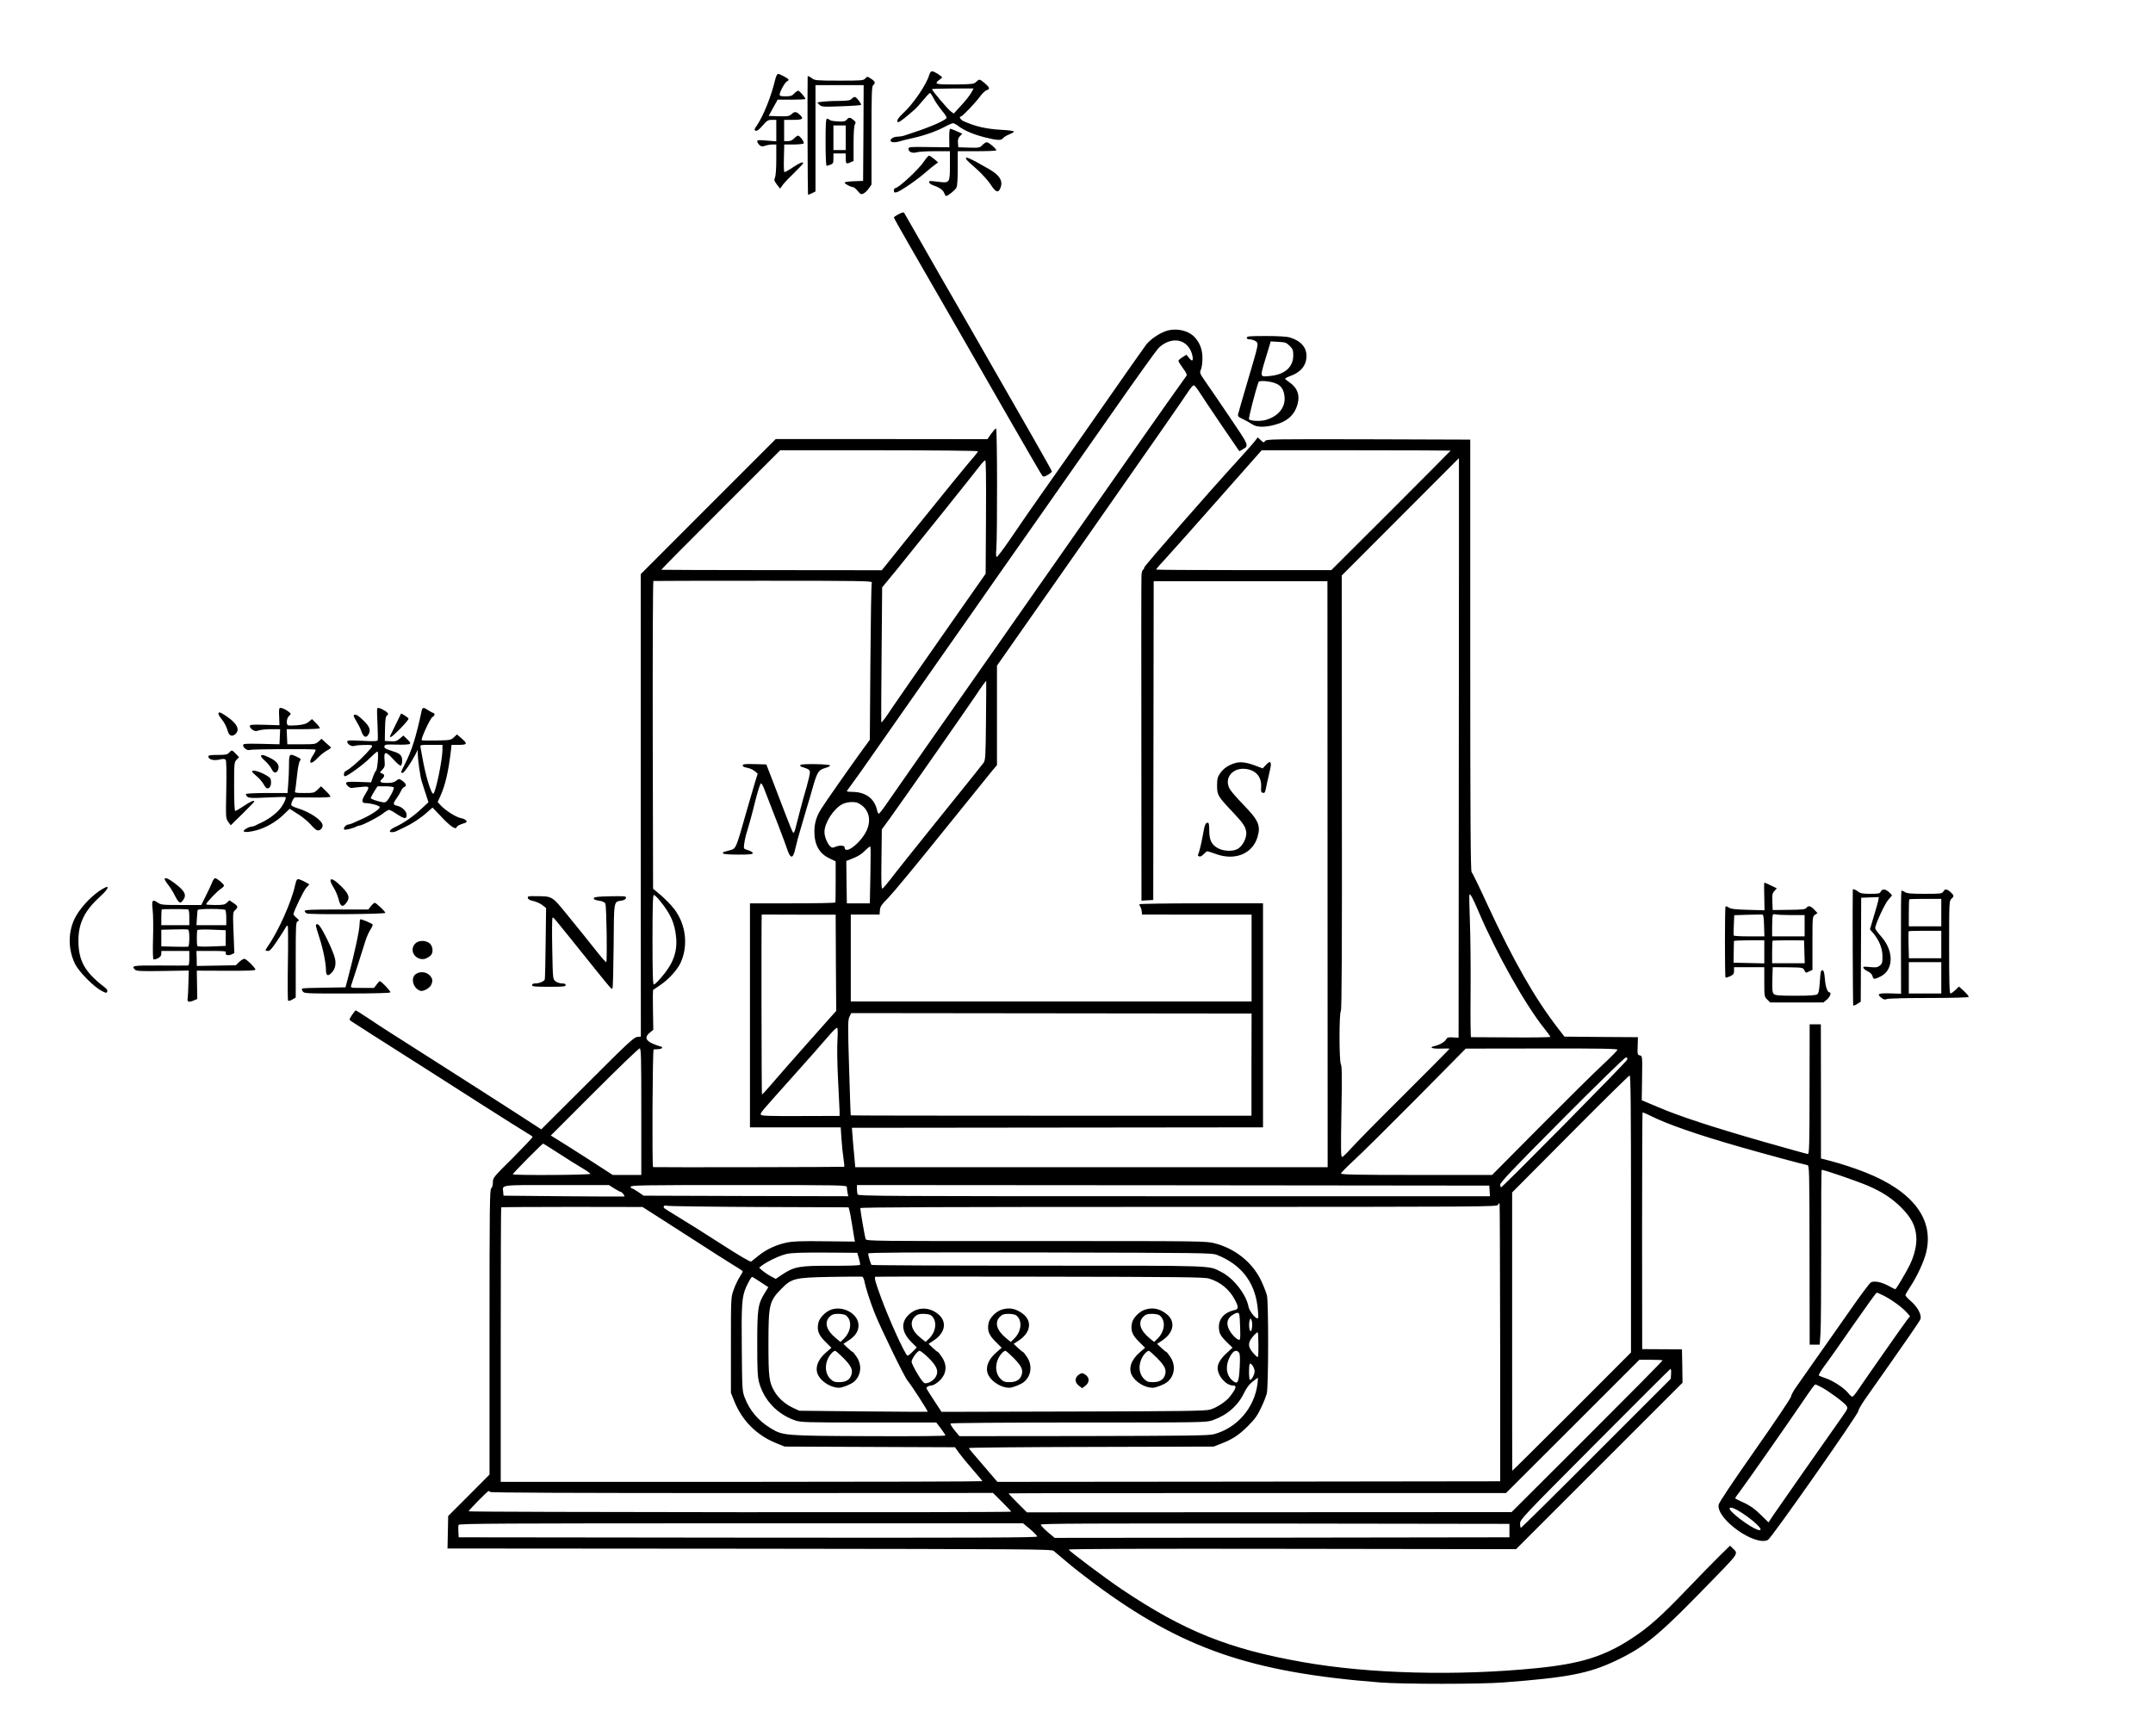 <?xml version="1.0" standalone="no"?>
<!DOCTYPE svg PUBLIC "-//W3C//DTD SVG 20010904//EN"
 "http://www.w3.org/TR/2001/REC-SVG-20010904/DTD/svg10.dtd">
<svg version="1.0" xmlns="http://www.w3.org/2000/svg"
 width="1922pt" height="1550pt" viewBox="0 0 1922 1550"
 preserveAspectRatio="xMidYMid meet">
<g transform="translate(0,1550) scale(0.1,-0.1)"
fill="#000000" stroke="none">
<path d="M8313 14862 c-5 -4 -14 -18 -18 -32 -24 -84 -144 -260 -231 -339 -50
-46 -69 -81 -43 -81 10 0 66 43 142 110 16 14 52 53 80 88 28 34 54 62 59 62
4 0 19 -22 33 -49 13 -27 47 -76 74 -109 37 -45 47 -63 38 -70 -44 -35 -171
-87 -373 -152 -17 -6 -43 -10 -58 -10 -35 0 -66 -17 -66 -35 0 -17 38 -20 84
-6 17 6 65 17 105 26 106 23 216 61 291 101 35 19 70 34 78 34 7 0 28 -11 45
-24 56 -42 134 -75 234 -101 115 -29 151 -31 168 -8 7 9 31 24 54 33 23 9 42
20 42 26 0 5 -51 12 -113 15 -138 8 -235 31 -340 79 -25 12 -39 40 -20 40 13
0 127 119 168 175 22 30 49 56 62 60 32 8 27 25 -18 63 -46 38 -47 38 -76 11
-21 -20 -35 -21 -188 -23 -177 -1 -192 3 -138 43 27 19 27 20 7 35 -42 31 -71
44 -82 38z m355 -194 c-13 -22 -53 -73 -89 -111 l-65 -71 -27 20 c-26 19 -167
185 -167 198 0 3 84 6 186 6 l185 0 -23 -42z"/>
<path d="M6920 14788 c-35 -147 -103 -318 -162 -406 -26 -37 -27 -43 -12 -49
12 -4 29 8 61 45 40 46 49 52 84 52 l39 0 0 -96 0 -96 -85 7 c-71 6 -85 5 -85
-7 0 -8 9 -23 20 -33 16 -14 24 -15 51 -6 18 6 47 11 65 11 l34 0 0 -135 c0
-79 -5 -144 -11 -159 -10 -22 -8 -30 16 -63 l29 -37 25 35 c14 19 61 68 104
109 42 41 77 78 77 83 0 16 -29 5 -93 -38 -37 -25 -71 -44 -75 -41 -4 2 -6 58
-4 125 l3 121 84 0 c46 0 87 5 90 10 7 12 -35 69 -51 69 -6 1 -21 -10 -34 -24
-16 -17 -34 -25 -57 -25 l-33 0 0 95 0 95 80 0 c88 0 99 9 57 48 -29 27 -45
28 -72 2 -20 -18 -33 -20 -113 -18 l-90 3 40 73 40 72 124 0 c68 0 124 3 124
6 0 13 -53 74 -64 74 -7 0 -23 -11 -36 -25 -19 -21 -33 -25 -77 -25 -41 0 -53
3 -53 15 0 25 48 112 65 118 8 4 15 10 15 15 0 10 -76 52 -95 52 -7 0 -18 -22
-25 -52z"/>
<path d="M7210 14818 c-3 -110 0 -1052 3 -1055 3 -2 19 3 36 12 l31 16 0 474
0 475 215 0 215 0 -2 -427 -3 -428 -82 -3 c-46 -2 -83 -7 -83 -12 0 -11 53
-40 74 -40 8 0 27 -16 43 -35 26 -31 31 -33 53 -22 13 7 35 28 47 46 l23 34 0
437 c0 377 2 439 15 450 23 19 18 33 -19 57 -34 22 -34 22 -52 2 -16 -18 -32
-19 -233 -19 -199 0 -218 2 -241 20 -22 17 -40 25 -40 18z"/>
<path d="M7604 14619 c-15 -16 -32 -19 -118 -20 -56 0 -121 -4 -146 -7 l-45
-7 20 -20 c19 -19 29 -20 193 -14 95 3 175 9 178 12 7 7 -35 64 -52 71 -6 2
-20 -4 -30 -15z"/>
<path d="M7558 14431 c-13 -15 -27 -18 -78 -15 -35 1 -67 7 -73 13 -6 6 -17
11 -24 11 -10 0 -13 -44 -13 -210 0 -124 4 -210 9 -210 5 0 21 4 35 10 23 8
26 15 26 55 l0 45 55 0 55 0 0 -45 c0 -48 5 -52 45 -33 l25 11 0 154 c0 102 4
160 12 172 10 17 8 23 -13 40 -30 25 -40 26 -61 2z m-8 -161 l0 -110 -55 0
-55 0 0 110 0 110 55 0 55 0 0 -110z"/>
<path d="M8474 14268 l1 -83 -182 2 c-169 3 -183 1 -183 -15 0 -28 33 -43 72
-32 18 6 93 10 165 10 l133 0 0 -123 c0 -158 -2 -162 -96 -151 -91 11 -89 11
-89 -4 0 -8 17 -20 37 -27 54 -18 88 -42 98 -71 5 -13 12 -24 15 -24 17 0 84
54 94 76 7 15 11 84 11 174 l0 150 168 0 c93 0 172 3 175 7 9 8 -64 72 -84 73
-8 0 -26 -11 -39 -25 -23 -24 -29 -26 -120 -23 l-95 3 -3 39 c-3 28 2 44 17
60 l21 22 -48 22 c-27 12 -53 22 -59 22 -6 0 -10 -32 -9 -82z"/>
<path d="M8251 14062 c-45 -70 -230 -242 -260 -242 -6 0 -11 -9 -11 -21 0 -18
4 -20 26 -15 33 9 181 110 259 179 33 28 71 60 85 69 l25 18 -35 30 c-19 16
-40 30 -46 30 -7 0 -26 -22 -43 -48z"/>
<path d="M8627 14077 c4 -8 45 -46 90 -85 46 -41 101 -101 125 -137 45 -70 68
-80 86 -40 30 65 0 118 -95 173 -174 101 -227 124 -206 89z"/>
<path d="M8023 13588 c-24 -12 -43 -26 -43 -30 0 -5 67 -124 149 -266 203
-351 510 -886 866 -1507 164 -286 304 -526 310 -533 10 -11 19 -9 48 8 21 12
37 26 37 31 0 10 -191 344 -765 1344 -159 275 -346 601 -416 725 -71 124 -132
231 -136 237 -6 10 -18 8 -50 -9z"/>
<path d="M10405 12543 c-65 -24 -135 -73 -173 -120 -16 -21 -199 -281 -406
-578 -207 -297 -445 -637 -529 -755 -83 -118 -206 -295 -271 -392 -66 -97
-124 -174 -129 -171 -5 3 -7 32 -3 67 10 110 9 1081 -2 1081 -6 0 -25 -22 -44
-48 l-33 -48 -945 1 -945 0 -603 -603 -602 -603 0 -2064 1 -2065 -33 -3 c-29
-3 -88 -58 -444 -414 l-412 -411 -208 135 c-115 74 -283 182 -374 240 -91 58
-280 178 -420 268 -140 90 -298 190 -350 223 -52 33 -141 91 -197 129 -56 37
-105 68 -108 68 -2 0 -17 -19 -32 -41 -27 -41 -27 -42 -8 -56 17 -12 250 -161
740 -472 50 -32 245 -157 435 -278 190 -121 366 -232 392 -247 27 -15 50 -31
53 -35 2 -5 -77 -88 -175 -187 -176 -174 -180 -179 -180 -220 0 -25 -6 -47
-15 -54 -13 -11 -15 -166 -15 -1284 l0 -1271 -184 -185 -185 -185 -3 -145 -3
-145 2695 -2 c2555 -3 2696 -4 2717 -20 11 -10 63 -54 115 -97 51 -44 161
-130 243 -191 786 -584 1399 -796 2555 -886 198 -16 898 -16 1100 0 578 44
763 80 1004 194 271 129 388 228 903 761 195 201 191 196 141 243 l-24 23 -90
-88 c-49 -48 -184 -186 -299 -306 -227 -237 -336 -334 -487 -433 -247 -162
-459 -228 -858 -267 -705 -70 -1485 -50 -2075 54 -666 117 -1062 276 -1623
652 -133 89 -471 342 -471 353 -1 7 669 9 1996 7 l1997 -3 743 743 743 743 -2
149 -3 149 -178 1 -177 1 -1 1054 c0 579 2 1055 4 1058 3 2 32 -9 65 -26 153
-77 419 -170 807 -281 245 -70 565 -156 599 -162 18 -3 19 -27 20 -803 l1
-800 45 0 45 0 7 105 c4 58 6 408 6 777 -1 370 1 675 4 678 6 7 297 -93 408
-139 129 -55 218 -113 301 -195 91 -92 128 -161 136 -261 6 -72 -17 -170 -59
-255 -39 -77 -121 -215 -128 -215 -4 0 -31 13 -61 30 -63 34 -127 47 -157 31
-12 -6 -99 -123 -193 -259 -182 -260 -376 -536 -465 -662 -30 -41 -54 -84 -54
-96 0 -12 -145 -228 -322 -480 -215 -307 -323 -469 -326 -490 -17 -129 328
-373 441 -312 31 16 807 1123 807 1151 0 11 26 56 57 101 396 563 487 695 496
717 15 37 -23 109 -84 162 -27 23 -49 47 -49 53 0 7 18 38 40 71 61 91 126
230 145 311 72 296 -116 545 -540 714 -90 36 -225 80 -313 103 l-86 22 0 599
-1 599 -50 0 -50 0 -1 -580 c0 -496 -3 -580 -15 -578 -8 0 -189 51 -404 112
-449 129 -741 224 -939 309 l-140 59 3 197 c3 193 2 198 -18 203 -24 6 -24 5
-21 95 l2 68 -328 2 -328 3 -58 75 c-205 265 -395 597 -630 1104 -71 155 -135
286 -141 291 -9 8 -12 480 -12 1935 l0 1925 -909 3 c-857 2 -909 1 -922 -15
-12 -17 -14 -16 -39 7 l-27 25 -31 -40 c-18 -22 -81 -94 -142 -160 -260 -284
-840 -948 -840 -961 0 -8 -5 -18 -12 -22 -6 -4 -12 -25 -13 -47 -2 -22 -2
-685 -1 -1473 l1 -1433 53 3 52 3 2 1423 2 1423 776 0 775 0 1 -2616 1 -2616
-2109 0 -2108 0 -11 123 c-7 68 -13 147 -15 176 l-4 53 1835 2 1835 2 0 1000
0 1000 -548 0 c-302 0 -551 -4 -554 -8 -3 -4 0 -13 5 -20 6 -7 12 -25 14 -42
l3 -30 489 -1 489 0 0 -387 0 -388 -1789 0 -1789 0 0 388 0 388 129 0 128 0 3
38 c2 33 13 49 78 115 41 42 258 304 481 582 224 278 424 526 446 552 l40 47
0 444 0 444 836 1194 c460 657 852 1220 871 1252 20 31 42 57 49 57 7 0 27
-24 46 -53 18 -29 107 -162 197 -295 l165 -241 29 17 c58 34 61 27 -117 290
-92 136 -190 280 -218 319 -49 71 -50 74 -37 105 8 18 14 65 13 103 0 74 -23
134 -68 183 -56 63 -172 87 -261 55z m163 -103 c38 -23 68 -68 77 -117 9 -47
-2 -54 -30 -19 l-23 29 -36 -22 c-20 -13 -36 -27 -36 -33 0 -6 18 -35 40 -65
25 -32 38 -58 33 -66 -4 -6 -41 -59 -83 -117 -43 -58 -445 -631 -895 -1275
-450 -643 -872 -1246 -938 -1340 -164 -233 -701 -1002 -768 -1099 -30 -44 -58
-80 -64 -80 -5 -1 -12 13 -15 29 -22 105 -103 165 -222 165 -27 0 -48 3 -48 6
0 3 20 31 43 62 24 31 127 176 228 322 102 146 354 506 560 800 207 294 427
609 490 700 64 91 250 356 414 590 164 234 458 654 654 934 196 281 372 526
391 546 69 70 162 90 228 50z m-1838 -969 c0 -4 -14 -24 -30 -42 -44 -48 -325
-394 -596 -731 l-232 -289 -983 1 c-540 0 -984 2 -986 3 -1 2 237 243 530 535
l532 532 883 0 c489 0 882 -4 882 -9z m4220 6 c0 -2 -240 -243 -532 -535
l-533 -532 -782 0 c-431 0 -783 2 -783 5 0 4 48 59 108 123 59 65 271 303 471
530 l364 412 843 0 c464 0 844 -2 844 -3z m73 -2655 l-2 -2587 -50 3 c-42 3
-51 0 -61 -17 -12 -23 -60 -51 -103 -60 -56 -12 -22 -26 56 -23 42 2 77 1 77
-1 0 -3 -183 -188 -407 -411 -225 -223 -437 -439 -473 -480 -36 -41 -71 -75
-79 -75 -11 -1 -12 66 -6 402 6 312 5 409 -5 426 -16 31 -16 457 0 476 8 10
11 558 9 1950 l-1 1937 523 524 c287 288 523 524 523 524 1 0 0 -1164 -1
-2588z m-4221 2062 l-3 -506 -383 -547 c-210 -300 -412 -591 -449 -646 -63
-96 -97 -140 -100 -133 -1 2 0 273 3 603 l5 601 131 159 c174 214 689 857 739
923 21 28 44 52 50 52 7 0 9 -159 7 -506z m-1019 -584 c-5 -8 -10 -328 -13
-710 l-5 -695 -66 -90 c-92 -126 -339 -478 -371 -531 -40 -64 -58 -127 -58
-198 0 -118 44 -197 134 -239 l56 -27 0 -180 c0 -99 -1 -183 -2 -187 -2 -5
-174 -8 -383 -8 l-380 0 0 -1000 0 -1000 405 0 405 0 7 -105 c4 -58 12 -136
18 -174 6 -38 9 -71 6 -73 -3 -3 -1638 -6 -1706 -3 -10 0 -5 1050 5 1051 6 0
25 1 42 2 36 2 48 20 17 25 -10 2 -40 12 -67 24 -64 29 -73 60 -28 97 l33 27
-3 177 c-2 97 -1 178 2 180 2 2 30 21 61 41 73 48 155 137 184 201 69 151 48
338 -54 475 -30 41 -102 113 -155 155 l-37 30 -3 1373 c-1 754 1 1373 6 1375
4 1 446 2 982 2 864 0 974 -2 968 -15z m1019 -1232 c-3 -324 -5 -355 -22 -379
-10 -14 -188 -237 -397 -495 -208 -258 -404 -504 -435 -546 -32 -41 -63 -78
-70 -81 -10 -3 -12 48 -9 262 l3 266 73 100 c105 145 690 983 765 1095 52 79
89 130 94 130 1 0 0 -159 -2 -352z m-1139 -739 c91 -47 120 -144 73 -245 -52
-111 -196 -221 -196 -149 0 18 -47 20 -84 4 -20 -9 -29 -9 -41 1 -28 24 -55
88 -55 132 0 81 81 207 159 248 40 21 111 26 144 9z m107 -644 l-5 -250 -103
0 -102 0 -3 189 -2 189 35 14 c66 25 101 46 138 84 20 20 39 34 42 31 3 -4 3
-119 0 -257z m5430 -325 c159 -373 416 -830 586 -1042 30 -37 54 -71 54 -75 0
-4 -158 -7 -351 -5 -193 1 -354 2 -357 2 -4 0 -6 179 -4 398 2 218 -1 503 -6
632 -5 129 -7 239 -4 243 6 13 32 -35 82 -153z m-7313 103 c100 -122 137 -204
149 -334 12 -131 -29 -238 -138 -362 -27 -31 -55 -57 -61 -57 -9 0 -12 102
-12 400 0 296 3 400 12 400 6 0 29 -21 50 -47z m1575 -559 l3 -429 -249 -280
c-137 -154 -285 -323 -329 -375 -44 -52 -82 -93 -85 -90 -4 3 -6 1605 -2 1605
0 0 148 0 330 -1 l330 0 2 -430z m3710 -909 l0 -456 -1787 0 c-983 0 -1789 1
-1790 3 -2 2 -8 193 -15 425 -12 380 -11 425 3 455 l16 33 1787 -2 1787 -2 -1
-456z m-3696 219 c-4 -57 -2 -212 5 -346 7 -134 13 -263 14 -287 l0 -44 -349
-1 c-281 -1 -349 1 -353 12 -7 16 -11 10 292 349 132 147 271 305 309 350 38
45 73 80 79 76 6 -3 7 -44 3 -109z m-1751 -639 l0 -565 -127 0 -128 0 -229
148 c-127 81 -251 160 -277 175 l-47 29 389 389 c214 214 396 389 404 389 13
0 15 -69 15 -565z m8714 553 c0 -7 -57 -65 -125 -128 -69 -63 -320 -312 -559
-552 l-435 -438 -675 0 c-534 0 -675 3 -674 13 0 6 53 60 117 119 65 59 315
307 557 551 l440 445 678 1 c536 1 677 -2 676 -11z m86 -90 c-6 -20 -1111
-1138 -1125 -1139 -3 0 -6 11 -8 23 -2 18 106 133 550 579 304 306 561 557
571 557 15 2 17 -3 12 -20z m35 -1375 l0 -1238 -530 -531 c-292 -291 -530
-528 -530 -525 -1 4 -1 564 -1 1245 l0 1240 518 521 c285 287 524 523 531 523
9 2 12 -251 12 -1235z m-9571 539 c75 -49 169 -108 209 -131 39 -23 72 -46 72
-51 0 -11 -682 -15 -692 -4 -5 4 261 273 271 274 2 0 65 -40 140 -88z m494
-312 c26 -16 51 -30 56 -30 12 0 43 -38 34 -42 -4 -1 -249 -1 -543 2 l-535 5
-3 33 c-6 66 -38 62 476 62 l468 0 47 -30z m2077 11 c0 -10 3 -33 6 -50 l7
-31 -914 2 -914 3 -47 33 c-26 17 -51 32 -57 32 -6 0 -11 7 -11 15 0 13 114
15 965 15 937 0 965 -1 965 -19z m5738 -33 l3 -48 -2819 0 c-2562 0 -2820 1
-2826 16 -3 9 -6 31 -6 50 l0 34 2823 -2 2822 -3 3 -47z m94 -1355 l0 -1238
-2244 -3 -2244 -2 -96 112 c-53 62 -111 129 -127 148 -17 19 -31 38 -31 42 0
4 492 9 1093 10 l1092 3 66 26 c103 40 158 76 240 158 60 60 85 94 116 161 23
47 46 106 52 131 15 66 16 809 1 874 -7 28 -31 88 -53 134 -78 162 -233 285
-414 331 -76 20 -113 20 -1593 20 -1444 -1 -1515 0 -1522 17 -7 17 -48 254
-48 277 0 8 744 11 2841 11 2739 0 2841 1 2851 18 5 10 12 16 15 14 2 -3 4
-562 5 -1244z m-6617 1211 l800 -3 7 -23 c4 -13 15 -70 24 -128 9 -58 19 -116
21 -130 l5 -25 -269 3 c-214 3 -283 0 -342 -12 -93 -20 -181 -61 -250 -117
-29 -24 -59 -48 -65 -52 -7 -6 -109 54 -270 158 -143 92 -311 198 -375 236
-63 38 -121 75 -128 80 -19 16 -4 32 21 24 11 -4 381 -9 821 -11z m-789 -160
c309 -200 569 -365 612 -390 17 -10 32 -22 32 -26 0 -4 -13 -28 -30 -54 -16
-26 -40 -77 -52 -113 -23 -65 -23 -74 -23 -491 l0 -425 28 -70 c70 -177 200
-308 375 -379 l77 -31 760 -3 760 -3 42 -58 c24 -32 79 -99 123 -149 44 -50
80 -93 80 -96 0 -3 -967 -6 -2150 -6 l-2150 0 0 1223 c0 673 2 1226 4 1228 2
2 287 4 633 4 l629 -1 250 -160z m1681 -297 c8 -27 13 -53 11 -59 -2 -6 -92
-9 -253 -9 -286 2 -335 -7 -442 -78 l-58 -39 -48 26 c-27 15 -60 38 -75 51
l-25 23 24 19 c50 38 162 91 222 104 45 10 138 13 346 12 l284 -2 14 -48z
m3195 30 c212 -83 335 -236 363 -454 7 -54 10 -104 6 -110 -11 -21 -77 57 -85
99 -20 110 -133 256 -242 311 -120 61 -18 57 -1638 57 -814 0 -1483 3 -1486 7
-8 9 -30 85 -30 102 0 9 381 11 1533 9 1460 -3 1534 -4 1579 -21z m-3147 -230
c14 -68 49 -177 92 -287 50 -128 267 -574 294 -605 32 -37 186 -275 180 -279
-3 -1 -262 0 -576 3 l-570 6 -56 26 c-69 32 -132 88 -165 146 -48 81 -54 126
-54 423 0 353 7 383 114 492 93 95 119 102 441 108 149 3 275 3 282 2 6 -2 15
-18 18 -35z m3078 18 c101 -30 182 -96 231 -190 34 -64 33 -83 -1 -91 -106
-23 -157 -93 -138 -190 5 -27 22 -52 62 -92 l56 -54 -51 -47 c-54 -49 -82 -95
-82 -134 0 -72 75 -157 139 -157 34 0 26 -27 -29 -98 -32 -43 -118 -100 -178
-117 -39 -12 -253 -15 -1222 -17 l-1175 -3 -65 99 c-36 55 -67 104 -69 109 -5
12 19 27 43 27 11 0 35 12 53 26 80 61 96 146 42 227 -17 26 -34 47 -37 47 -4
0 -24 16 -45 36 l-38 36 46 30 c108 71 122 174 33 241 -82 63 -188 57 -259
-14 -69 -69 -60 -153 26 -240 l49 -49 -39 -40 c-21 -22 -42 -37 -46 -32 -31
31 -167 333 -238 528 -48 132 -57 165 -47 175 2 2 662 3 1467 1 1256 -2 1469
-4 1512 -17z m-4004 -31 l70 -46 -31 -50 c-62 -101 -68 -139 -68 -456 0 -238
3 -296 17 -346 44 -158 162 -282 320 -337 53 -18 90 -19 658 -19 l603 0 41
-53 c22 -30 41 -58 41 -63 0 -5 -277 -8 -677 -6 -760 3 -773 4 -882 70 -112
68 -189 159 -234 277 -21 58 -22 75 -25 440 -4 397 1 457 39 545 22 48 46 90
54 90 3 0 36 -21 74 -46z m10024 -120 c72 -36 168 -106 206 -149 l32 -36 -29
-37 c-33 -43 -380 -539 -437 -624 -21 -32 -43 -58 -49 -58 -6 0 -23 15 -38 34
-36 45 -135 110 -200 131 -29 10 -57 21 -61 25 -4 4 20 45 55 92 35 46 151
211 258 366 107 154 199 281 203 281 4 1 31 -11 60 -25z m-5749 -171 c2 -10 6
-65 7 -123 3 -88 1 -104 -11 -102 -26 6 -72 56 -91 98 -24 52 -11 97 35 125
39 24 53 24 60 2z m-2753 -6 c58 -45 49 -145 -20 -211 l-28 -26 -42 33 c-85
67 -105 140 -55 191 22 21 36 26 78 26 28 0 58 -6 67 -13z m2867 -100 c-2 -23
-7 -42 -13 -42 -12 0 -19 59 -10 94 6 23 8 24 16 8 6 -9 9 -36 7 -60z m56
-163 c1 -58 -2 -108 -5 -110 -4 -2 -23 15 -43 38 -48 56 -48 91 0 147 20 23
39 39 42 36 3 -3 6 -53 6 -111z m-2946 -116 c75 -74 93 -118 68 -166 -17 -33
-61 -62 -95 -62 -14 0 -35 25 -72 87 -29 48 -52 96 -51 106 2 29 52 97 71 97
9 0 45 -28 79 -62z m2772 47 c10 -12 11 -45 7 -132 -8 -140 -18 -158 -65 -118
-59 50 -66 138 -16 223 26 44 52 54 74 27z m3782 -70 c3 -3 -300 -309 -672
-680 l-676 -675 -2164 -1 -2163 -1 -83 83 c-46 46 -82 85 -80 86 2 2 1002 4
2222 3 l2218 0 596 595 595 595 101 0 c55 0 103 -2 106 -5z m-3642 -98 c0 -29
-26 -77 -41 -77 -11 0 -12 133 -2 144 12 11 43 -37 43 -67z m3718 -22 l-3 -45
-665 -665 c-365 -366 -668 -665 -672 -665 -5 0 -8 17 -8 38 0 36 22 59 668
708 367 369 671 672 675 673 4 0 7 -19 5 -44z m-3692 -89 c-28 -217 -183 -396
-391 -451 -47 -12 -233 -14 -1163 -16 l-1107 -1 -43 52 c-23 28 -40 56 -36 61
3 5 470 9 1143 9 1113 0 1139 0 1196 20 127 44 226 129 280 242 22 46 46 78
76 102 24 19 46 35 48 35 2 1 0 -23 -3 -53z m5032 -30 c61 -31 205 -137 225
-166 15 -22 13 -26 -38 -99 -130 -183 -576 -822 -615 -879 l-42 -64 -57 56
c-67 67 -110 97 -185 130 -31 14 -56 27 -56 30 0 3 20 32 44 63 55 73 411 582
541 773 96 142 124 180 132 180 2 0 25 -11 51 -24z m-11883 -936 c4 -7 745
-10 2248 -10 l2242 1 82 -82 c45 -44 81 -83 80 -85 -3 -9 -4842 -5 -4843 3 -2
8 165 178 178 181 4 1 10 -3 13 -8z m11132 -161 c102 -57 221 -158 209 -177
-13 -21 -156 66 -248 152 -51 47 -27 62 39 25z m-6311 -171 c34 -29 63 -59 63
-66 1 -10 -518 -12 -2581 -10 l-2583 3 -3 49 c-2 27 -1 55 2 62 5 12 394 14
2522 14 l2517 0 63 -52z m4279 -13 l0 -60 -2030 -3 -2030 -2 -62 52 c-34 29
-62 59 -62 66 -1 10 420 12 2092 10 l2092 -3 0 -60z"/>
<path d="M6630 8666 c0 -9 15 -17 41 -21 22 -4 52 -17 67 -30 l26 -22 -23 -74
c-12 -41 -47 -159 -77 -264 -95 -336 -93 -331 -148 -346 -23 -6 -47 -13 -54
-15 -7 -2 -10 -8 -7 -14 4 -6 59 -10 136 -10 101 0 129 3 129 13 0 8 -18 19
-41 26 -41 12 -41 13 -36 54 3 23 10 58 15 77 6 19 16 53 22 75 6 22 15 54 20
70 5 17 26 96 46 178 21 81 42 146 48 144 5 -2 18 -23 27 -48 105 -267 184
-475 201 -526 34 -106 57 -107 79 -5 6 30 28 113 50 185 22 73 46 157 55 187
9 30 20 66 24 80 4 14 13 45 20 70 44 157 55 175 116 193 25 7 45 17 45 22 -1
14 -252 18 -264 6 -7 -7 -4 -12 9 -17 66 -21 74 -27 74 -51 0 -14 -13 -71 -29
-127 -17 -55 -44 -155 -61 -221 -17 -66 -36 -137 -41 -159 -6 -22 -14 -35 -19
-30 -5 5 -34 74 -64 154 -30 80 -82 215 -115 300 l-60 155 -105 3 c-87 2 -106
0 -106 -12z"/>
<path d="M7421 3808 c-51 -17 -108 -76 -116 -121 -13 -66 2 -105 62 -165 l55
-55 -46 -40 c-77 -65 -104 -143 -72 -205 32 -61 116 -112 186 -112 29 0 103
29 131 52 65 53 77 147 28 221 -17 26 -34 47 -37 47 -4 0 -24 16 -45 36 l-38
36 46 30 c61 40 88 81 89 133 2 101 -132 180 -243 143z m130 -51 c59 -45 49
-145 -20 -211 l-28 -27 -40 33 c-86 70 -107 141 -57 192 22 21 36 26 78 26 28
0 58 -6 67 -13z m-24 -379 c73 -74 88 -107 73 -154 -15 -44 -49 -64 -109 -64
-41 0 -54 5 -79 30 -56 56 -51 159 11 228 11 12 25 22 32 22 6 0 38 -28 72
-62z"/>
<path d="M8941 3807 c-51 -16 -108 -75 -116 -120 -13 -66 2 -105 62 -165 l55
-55 -46 -40 c-77 -65 -104 -143 -72 -205 32 -61 116 -112 186 -112 29 0 103
29 131 52 65 53 77 147 28 221 -17 26 -34 47 -37 47 -4 0 -24 16 -45 36 l-38
36 46 30 c107 71 122 175 34 240 -62 46 -120 57 -188 35z m130 -50 c59 -45 49
-145 -20 -211 l-28 -27 -40 33 c-86 70 -107 141 -57 192 22 21 36 26 78 26 28
0 58 -6 67 -13z m-24 -379 c73 -74 88 -107 73 -154 -15 -44 -49 -64 -109 -64
-41 0 -54 5 -79 30 -56 56 -51 159 11 228 11 12 25 22 32 22 6 0 38 -28 72
-62z"/>
<path d="M10221 3807 c-51 -16 -108 -75 -116 -120 -13 -66 2 -105 62 -165 l55
-55 -46 -40 c-77 -65 -104 -143 -72 -205 32 -61 116 -112 186 -112 29 0 103
29 131 52 65 53 77 147 28 221 -17 26 -34 47 -37 47 -4 0 -24 16 -45 36 l-38
36 46 30 c107 71 122 175 34 240 -62 46 -120 57 -188 35z m130 -50 c59 -45 49
-145 -20 -211 l-28 -27 -40 33 c-86 70 -107 141 -57 192 22 21 36 26 78 26 28
0 58 -6 67 -13z m-24 -379 c73 -74 88 -107 73 -154 -15 -44 -49 -64 -109 -64
-41 0 -54 5 -79 30 -56 56 -51 159 11 228 11 12 25 22 32 22 6 0 38 -28 72
-62z"/>
<path d="M9621 3219 c-29 -27 -24 -66 12 -92 l27 -21 28 21 c35 26 40 65 11
92 -13 12 -30 21 -39 21 -9 0 -26 -9 -39 -21z"/>
<path d="M11130 12485 c0 -10 10 -15 28 -15 15 0 38 -7 51 -16 29 -21 30 -15
-71 -356 -44 -150 -83 -283 -85 -295 -5 -19 2 -26 43 -45 27 -13 63 -33 81
-45 38 -28 110 -30 198 -7 118 30 185 91 210 192 20 78 -5 142 -76 190 -19 13
-35 26 -37 30 -1 4 20 15 47 25 93 33 143 94 144 177 1 79 -50 137 -148 167
-25 8 -104 13 -212 13 -147 0 -173 -2 -173 -15z m383 -73 c28 -28 32 -39 32
-85 0 -103 -74 -170 -202 -183 -99 -11 -97 -16 -45 156 l46 152 68 -4 c61 -3
72 -7 101 -36z m-118 -338 c44 -20 65 -53 72 -113 11 -97 -55 -179 -170 -211
-48 -13 -132 -9 -147 6 -7 7 56 250 85 333 7 18 112 8 160 -15z"/>
<path d="M2492 9103 l3 -78 -132 4 c-117 3 -133 2 -133 -13 0 -8 11 -23 25
-32 20 -13 31 -14 56 -5 18 6 68 11 111 11 l79 0 -3 -67 -3 -68 -162 4 c-138
3 -163 1 -163 -11 0 -24 36 -51 58 -44 26 9 580 11 589 3 3 -4 -6 -25 -21 -47
-51 -78 -24 -96 41 -26 23 25 60 54 83 66 23 12 38 25 34 28 -5 4 -26 23 -46
41 l-38 35 -27 -25 c-27 -23 -34 -24 -153 -24 l-125 0 -3 68 -3 67 145 0 c80
0 147 4 150 8 3 5 -12 25 -32 45 l-37 37 -28 -24 c-21 -18 -45 -25 -102 -31
-41 -3 -79 -4 -85 0 -17 11 -11 63 10 83 19 18 19 19 3 33 -29 23 -62 39 -79
39 -13 0 -15 -12 -12 -77z"/>
<path d="M3367 9173 c-2 -5 -1 -66 3 -138 3 -71 4 -136 2 -143 -4 -10 -33 -12
-138 -6 -117 6 -134 5 -134 -8 0 -23 41 -47 65 -37 11 4 53 8 93 8 84 1 83 2
12 -75 -64 -69 -153 -145 -183 -157 -18 -7 -24 -47 -7 -47 22 0 167 106 222
162 32 32 62 58 67 58 14 0 1 -163 -13 -172 -6 -4 -18 -29 -27 -55 l-16 -48
-111 4 c-97 3 -112 1 -112 -12 0 -18 37 -47 54 -42 6 2 41 6 79 9 79 8 80 5
36 -67 -33 -55 -32 -77 5 -77 45 0 126 -23 126 -36 0 -18 -73 -67 -156 -105
-94 -43 -106 -48 -128 -51 -21 -3 -44 -33 -33 -44 7 -7 77 10 109 27 10 5 23
9 29 9 22 0 156 69 202 103 26 21 53 37 60 37 7 0 40 -18 74 -41 66 -43 83
-43 83 -3 0 30 -41 70 -81 79 -42 9 -43 19 -11 64 16 22 35 54 42 70 7 17 21
33 31 36 23 8 12 34 -25 58 -23 15 -26 15 -49 -3 -18 -15 -41 -20 -80 -20 -63
0 -75 9 -47 35 26 23 25 42 -1 50 -21 7 -21 7 4 33 22 24 24 33 20 83 -8 84 9
86 78 10 32 -36 62 -60 68 -57 6 4 11 24 11 45 0 44 -17 63 -75 81 -76 24 -87
30 -83 48 3 15 15 17 108 14 58 -2 111 1 117 6 10 6 4 17 -21 41 l-35 34 -32
-27 c-27 -23 -39 -27 -83 -24 l-51 3 2 110 c2 87 6 111 19 118 19 11 5 30 -39
52 -34 17 -44 18 -50 8z m148 -703 c7 -12 -40 -102 -64 -124 -15 -13 -24 -13
-79 2 -34 9 -62 21 -62 27 0 5 14 31 30 58 l30 47 69 0 c39 0 73 -5 76 -10z"/>
<path d="M3765 9158 c-52 -243 -89 -359 -151 -481 -39 -76 -39 -77 -20 -77 14
0 75 89 115 165 l20 40 1 -45 c0 -41 22 -195 33 -230 2 -8 17 -55 33 -104 l29
-88 -62 -58 c-71 -67 -155 -126 -230 -161 -53 -24 -70 -49 -33 -49 11 0 28 4
38 9 9 5 40 19 67 32 73 34 148 83 206 135 l50 44 74 -77 c83 -89 132 -123
141 -100 5 14 24 24 78 41 27 9 3 34 -40 42 -41 7 -137 68 -178 112 l-29 31
26 58 c43 97 70 213 93 406 l5 47 65 0 c76 0 80 10 23 59 l-40 34 -27 -26
c-26 -24 -33 -26 -154 -28 -70 -2 -130 -1 -133 3 -10 10 73 189 94 205 26 17
27 32 4 40 -10 3 -30 15 -45 25 -34 24 -47 23 -53 -4z m185 -348 c0 -93 -60
-382 -81 -396 -18 -11 -71 163 -98 321 -7 39 -14 80 -17 93 -4 22 -3 22 96 22
l100 0 0 -40z"/>
<path d="M1950 9127 c0 -7 12 -28 28 -47 29 -37 43 -65 58 -115 11 -35 38 -44
65 -19 42 38 18 91 -70 153 -62 43 -81 50 -81 28z"/>
<path d="M3533 9033 c-26 -54 -49 -101 -51 -105 -2 -5 1 -8 6 -8 17 0 164 152
159 164 -3 6 -19 19 -35 29 l-31 17 -48 -97z"/>
<path d="M3158 9114 c-4 -3 7 -27 24 -54 16 -26 36 -65 43 -86 17 -51 39 -65
59 -39 30 40 20 75 -39 132 -51 49 -73 61 -87 47z"/>
<path d="M2045 8780 c-15 -17 -31 -20 -102 -20 -62 0 -83 -3 -83 -13 0 -27 44
-40 96 -29 38 9 51 8 59 -2 6 -8 8 -105 5 -267 -5 -252 -5 -254 17 -286 l23
-31 105 103 c58 56 105 106 105 109 0 15 -31 2 -92 -39 -37 -25 -72 -45 -78
-45 -6 0 -10 75 -10 217 0 209 1 218 22 240 l22 23 -29 30 c-34 36 -37 36 -60
10z"/>
<path d="M2330 8749 c0 -6 18 -27 39 -45 21 -19 47 -51 56 -70 19 -41 45 -42
59 -2 13 38 -13 72 -76 103 -56 27 -78 31 -78 14z"/>
<path d="M2580 8673 c0 -49 -3 -125 -7 -170 l-6 -83 -183 0 c-101 0 -185 -4
-188 -9 -3 -4 2 -15 12 -24 14 -12 41 -14 177 -7 88 4 162 6 164 4 8 -8 -11
-53 -39 -92 -34 -47 -102 -100 -170 -133 -25 -11 -53 -25 -62 -30 -10 -5 -24
-9 -31 -9 -25 0 -77 -31 -71 -42 7 -10 55 -7 116 10 77 20 173 75 233 133 l61
58 75 -48 c42 -26 93 -69 114 -94 21 -25 46 -48 57 -50 22 -6 48 17 48 43 0
45 -112 121 -229 156 -30 9 -51 21 -51 29 0 22 22 65 34 66 6 0 80 0 164 -1
96 -1 152 2 152 8 0 6 -19 29 -42 51 l-42 41 -31 -30 c-30 -29 -35 -30 -119
-30 -79 0 -87 2 -82 18 3 9 10 69 17 132 6 64 17 123 25 134 13 19 11 22 -23
38 -69 34 -73 29 -73 -69z"/>
<path d="M11025 8687 c-60 -18 -102 -47 -133 -91 -23 -34 -27 -49 -27 -111 0
-83 7 -95 135 -230 96 -102 118 -133 125 -181 7 -47 -25 -117 -68 -148 -39
-29 -127 -29 -182 0 -58 30 -80 73 -80 159 0 53 -3 70 -14 70 -19 0 -27 -19
-41 -100 -14 -80 -36 -171 -45 -185 -4 -6 1 -13 10 -16 10 -4 25 4 40 20 13
14 28 26 33 26 5 0 41 -12 81 -26 168 -60 324 5 367 154 30 101 9 149 -127
288 -54 56 -107 117 -118 135 -61 100 23 203 148 183 87 -14 135 -74 129 -162
-2 -38 0 -47 15 -50 19 -4 20 -2 37 83 7 33 19 86 27 119 18 75 6 92 -36 47
l-29 -31 -64 24 c-83 31 -134 37 -183 23z"/>
<path d="M2250 8612 c0 -5 18 -23 40 -41 22 -17 50 -50 62 -71 24 -42 36 -48
56 -28 16 16 15 73 0 85 -56 44 -158 79 -158 55z"/>
<path d="M1470 7650 c0 -5 16 -31 37 -57 20 -27 44 -67 54 -89 11 -23 26 -47
35 -55 14 -11 19 -10 35 10 39 48 22 85 -71 155 -58 44 -90 57 -90 36z"/>
<path d="M1894 7623 c-8 -21 -33 -75 -56 -120 l-41 -83 -179 0 c-167 0 -182 2
-209 21 -49 34 -57 23 -46 -67 5 -44 6 -159 3 -256 -3 -102 -1 -180 4 -183 5
-3 23 1 40 10 21 11 30 23 30 40 l0 25 125 0 125 0 0 -65 c0 -45 -4 -65 -12
-65 -7 -1 -120 -1 -250 0 -244 1 -258 -1 -223 -37 14 -13 49 -15 248 -12 l232
4 -3 -115 c-1 -63 -5 -125 -7 -136 -6 -29 12 -34 53 -17 l33 14 -2 126 -2 127
261 -1 c189 -1 262 2 262 10 0 17 -82 97 -99 97 -8 0 -29 -13 -46 -29 l-30
-29 -174 -3 -174 -3 -1 67 -2 67 134 0 c117 0 133 -2 128 -15 -8 -22 20 -30
51 -16 l25 12 -7 182 c-7 177 -6 183 14 201 29 26 26 37 -15 64 l-36 24 -22
-21 c-19 -18 -35 -21 -104 -21 -45 0 -82 3 -82 6 0 13 98 117 128 136 17 11
32 25 32 31 0 14 -64 67 -80 67 -6 0 -18 -17 -26 -37z m-216 -242 c8 -1 12
-22 12 -71 l0 -70 -125 0 -125 0 0 68 c0 38 2 71 4 73 4 3 200 4 234 0z m334
-6 c4 -5 8 -38 8 -72 l0 -63 -133 0 -133 0 4 63 c2 34 5 67 6 72 2 6 52 10
122 10 68 0 122 -4 126 -10z m-322 -250 c0 -40 -4 -75 -10 -77 -5 -1 -61 -2
-125 0 l-115 3 0 74 0 74 113 3 c61 2 118 1 125 -1 8 -2 12 -26 12 -76z m325
0 l0 -70 -123 -5 c-71 -3 -126 -1 -130 4 -3 5 -5 37 -5 71 0 34 2 66 5 71 4 5
59 7 130 4 l123 -5 0 -70z"/>
<path d="M2651 7646 c-5 -6 -12 -27 -16 -46 -30 -146 -151 -417 -246 -551 -24
-35 -24 -39 4 -39 17 0 36 22 83 93 34 50 67 103 74 116 6 13 15 19 19 15 3
-5 4 -155 1 -334 -3 -179 -2 -329 2 -334 3 -4 20 0 37 10 l31 18 0 337 c0 312
1 337 18 344 15 6 14 9 -10 30 -16 13 -28 28 -28 33 0 24 95 220 116 239 13
12 24 24 24 27 0 2 -22 15 -50 29 -36 18 -52 22 -59 13z"/>
<path d="M2950 7636 c0 -8 13 -36 30 -63 16 -26 36 -73 43 -103 16 -64 35 -73
66 -34 38 48 29 80 -43 151 -63 61 -96 78 -96 49z"/>
<path d="M15749 7613 c-1 -4 -1 -60 1 -124 l2 -116 -147 4 c-112 3 -153 8
-171 20 -14 9 -27 13 -30 10 -7 -6 -7 -628 0 -634 3 -3 21 2 41 11 29 14 35
22 35 49 l0 32 135 0 135 0 0 -131 c0 -129 1 -132 26 -158 l27 -26 238 0 237
0 31 26 c28 23 43 64 23 64 -18 0 -36 51 -41 120 -5 58 -10 75 -22 78 -14 2
-17 -13 -23 -100 -5 -78 -11 -106 -23 -115 -12 -9 -68 -13 -194 -13 -150 0
-180 3 -194 16 -13 13 -15 36 -13 128 l3 111 135 -1 c134 -2 135 -2 148 -27
12 -24 13 -25 42 -10 l30 14 0 239 c0 235 0 238 23 253 l22 15 -29 31 c-33 34
-53 39 -70 15 -10 -13 -38 -16 -156 -17 l-145 -2 -3 74 c-3 64 0 77 19 97 l21
23 -48 23 c-27 12 -52 24 -56 26 -5 2 -9 0 -9 -5z m-1 -376 l3 -97 -135 0
c-74 0 -137 3 -139 8 -2 4 -1 46 1 94 l4 87 117 4 c64 1 123 3 131 2 12 0 16
-19 18 -98z m245 93 l117 0 0 -95 0 -95 -145 0 -145 0 0 93 c0 52 3 97 7 101
4 4 17 5 28 2 11 -3 73 -6 138 -6z m-243 -328 l0 -103 -137 3 -137 3 1 93 c1
50 2 95 2 100 1 4 62 7 136 7 l135 0 0 -103z m358 0 l3 -102 -146 0 -145 0 0
98 c0 54 2 101 4 103 2 2 67 4 143 4 l138 -1 3 -102z"/>
<path d="M880 7541 c-85 -60 -174 -161 -214 -243 -60 -125 -58 -278 4 -404 34
-70 167 -204 238 -241 39 -20 43 -21 49 -6 5 12 -4 25 -27 42 -173 132 -230
234 -230 414 0 154 55 266 189 388 101 92 95 122 -9 50z"/>
<path d="M16540 7558 c-3 -73 0 -1032 4 -1035 3 -3 19 3 36 14 l31 20 2 464 2
464 79 3 79 3 -6 -33 c-4 -18 -22 -83 -41 -144 l-33 -112 29 -33 c53 -62 83
-137 83 -207 0 -55 -3 -66 -24 -83 -20 -16 -33 -18 -88 -13 -54 6 -63 5 -58
-8 3 -8 21 -22 40 -31 21 -10 37 -26 41 -42 8 -30 16 -31 70 -4 121 58 123
232 3 363 -27 30 -49 61 -49 69 0 34 87 222 118 255 17 19 32 37 32 39 0 2
-12 15 -27 28 -34 30 -59 31 -73 5 -9 -18 -21 -20 -94 -20 -68 0 -88 4 -109
20 -21 17 -47 26 -47 18z"/>
<path d="M17348 7540 c-12 -19 -24 -20 -166 -20 -124 0 -157 3 -178 16 -13 9
-27 14 -30 11 -3 -3 -5 -211 -4 -462 l1 -457 -97 3 c-106 3 -123 -5 -79 -39
21 -17 32 -19 51 -11 14 5 178 9 374 9 192 0 351 4 354 9 3 5 -15 28 -40 51
l-46 42 -32 -31 c-18 -17 -37 -31 -44 -31 -9 0 -12 98 -12 413 0 401 1 414 20
432 26 24 25 31 -7 60 -34 30 -49 31 -65 5z m-18 -187 l0 -123 -145 0 -145 0
0 118 c0 65 2 121 4 123 2 2 68 4 145 4 l141 0 0 -122z m0 -285 l0 -123 -144
0 -145 0 -3 118 c-2 65 -1 121 1 123 2 2 69 4 148 4 l143 0 0 -122z m0 -298
l0 -140 -145 0 -145 0 0 140 0 140 145 0 145 0 0 -140z"/>
<path d="M4712 7483 c2 -12 19 -21 51 -28 26 -6 62 -22 79 -36 l33 -26 -4
-313 c-2 -173 -5 -319 -8 -325 -6 -17 -49 -35 -83 -35 -20 0 -30 -5 -30 -15 0
-13 23 -15 150 -15 127 0 150 2 150 15 0 10 -10 15 -34 15 -19 0 -44 9 -57 19
-24 19 -24 20 -29 288 -3 147 -2 272 2 277 8 10 -23 47 383 -459 135 -167 143
-177 152 -172 5 3 9 173 11 379 3 412 0 396 69 407 25 4 39 12 41 24 3 16 -7
17 -139 15 -103 -2 -144 -6 -147 -15 -4 -14 5 -18 60 -27 20 -4 39 -14 42 -23
11 -28 18 -523 8 -523 -6 0 -48 48 -95 108 -46 59 -150 188 -231 287 -165 203
-148 192 -309 194 -60 1 -68 -1 -65 -16z"/>
<path d="M3311 7410 l-23 -30 -284 0 c-222 0 -284 -3 -284 -13 0 -7 8 -17 18
-22 21 -12 702 -7 702 5 0 12 -83 90 -95 90 -5 0 -21 -14 -34 -30z"/>
<path d="M3216 7292 c-3 -3 -6 -22 -6 -42 0 -53 -47 -270 -107 -495 l-19 -70
-184 -3 c-102 -1 -191 -4 -198 -7 -10 -4 -10 -8 0 -25 13 -20 22 -20 395 -20
232 0 384 4 388 10 5 9 -80 100 -95 100 -3 0 -16 -13 -28 -30 l-23 -30 -105 0
c-105 0 -105 0 -99 23 4 12 29 90 56 172 26 83 57 181 69 218 11 38 33 86 47
108 14 22 23 42 20 45 -13 13 -106 52 -111 46z"/>
<path d="M2820 7236 c0 -7 14 -56 31 -107 33 -99 59 -229 59 -291 0 -45 15
-56 42 -31 38 34 51 79 38 137 -16 69 -118 278 -145 298 -15 12 -25 9 -25 -6z"/>
<path d="M3714 7082 c-48 -38 -38 -108 19 -136 38 -17 70 -11 110 22 28 24 23
86 -9 111 -33 26 -91 27 -120 3z"/>
<path d="M3709 6801 c-46 -37 -19 -127 44 -147 25 -8 83 24 96 53 17 37 13 58
-15 87 -33 32 -90 35 -125 7z"/>
</g>
</svg>
